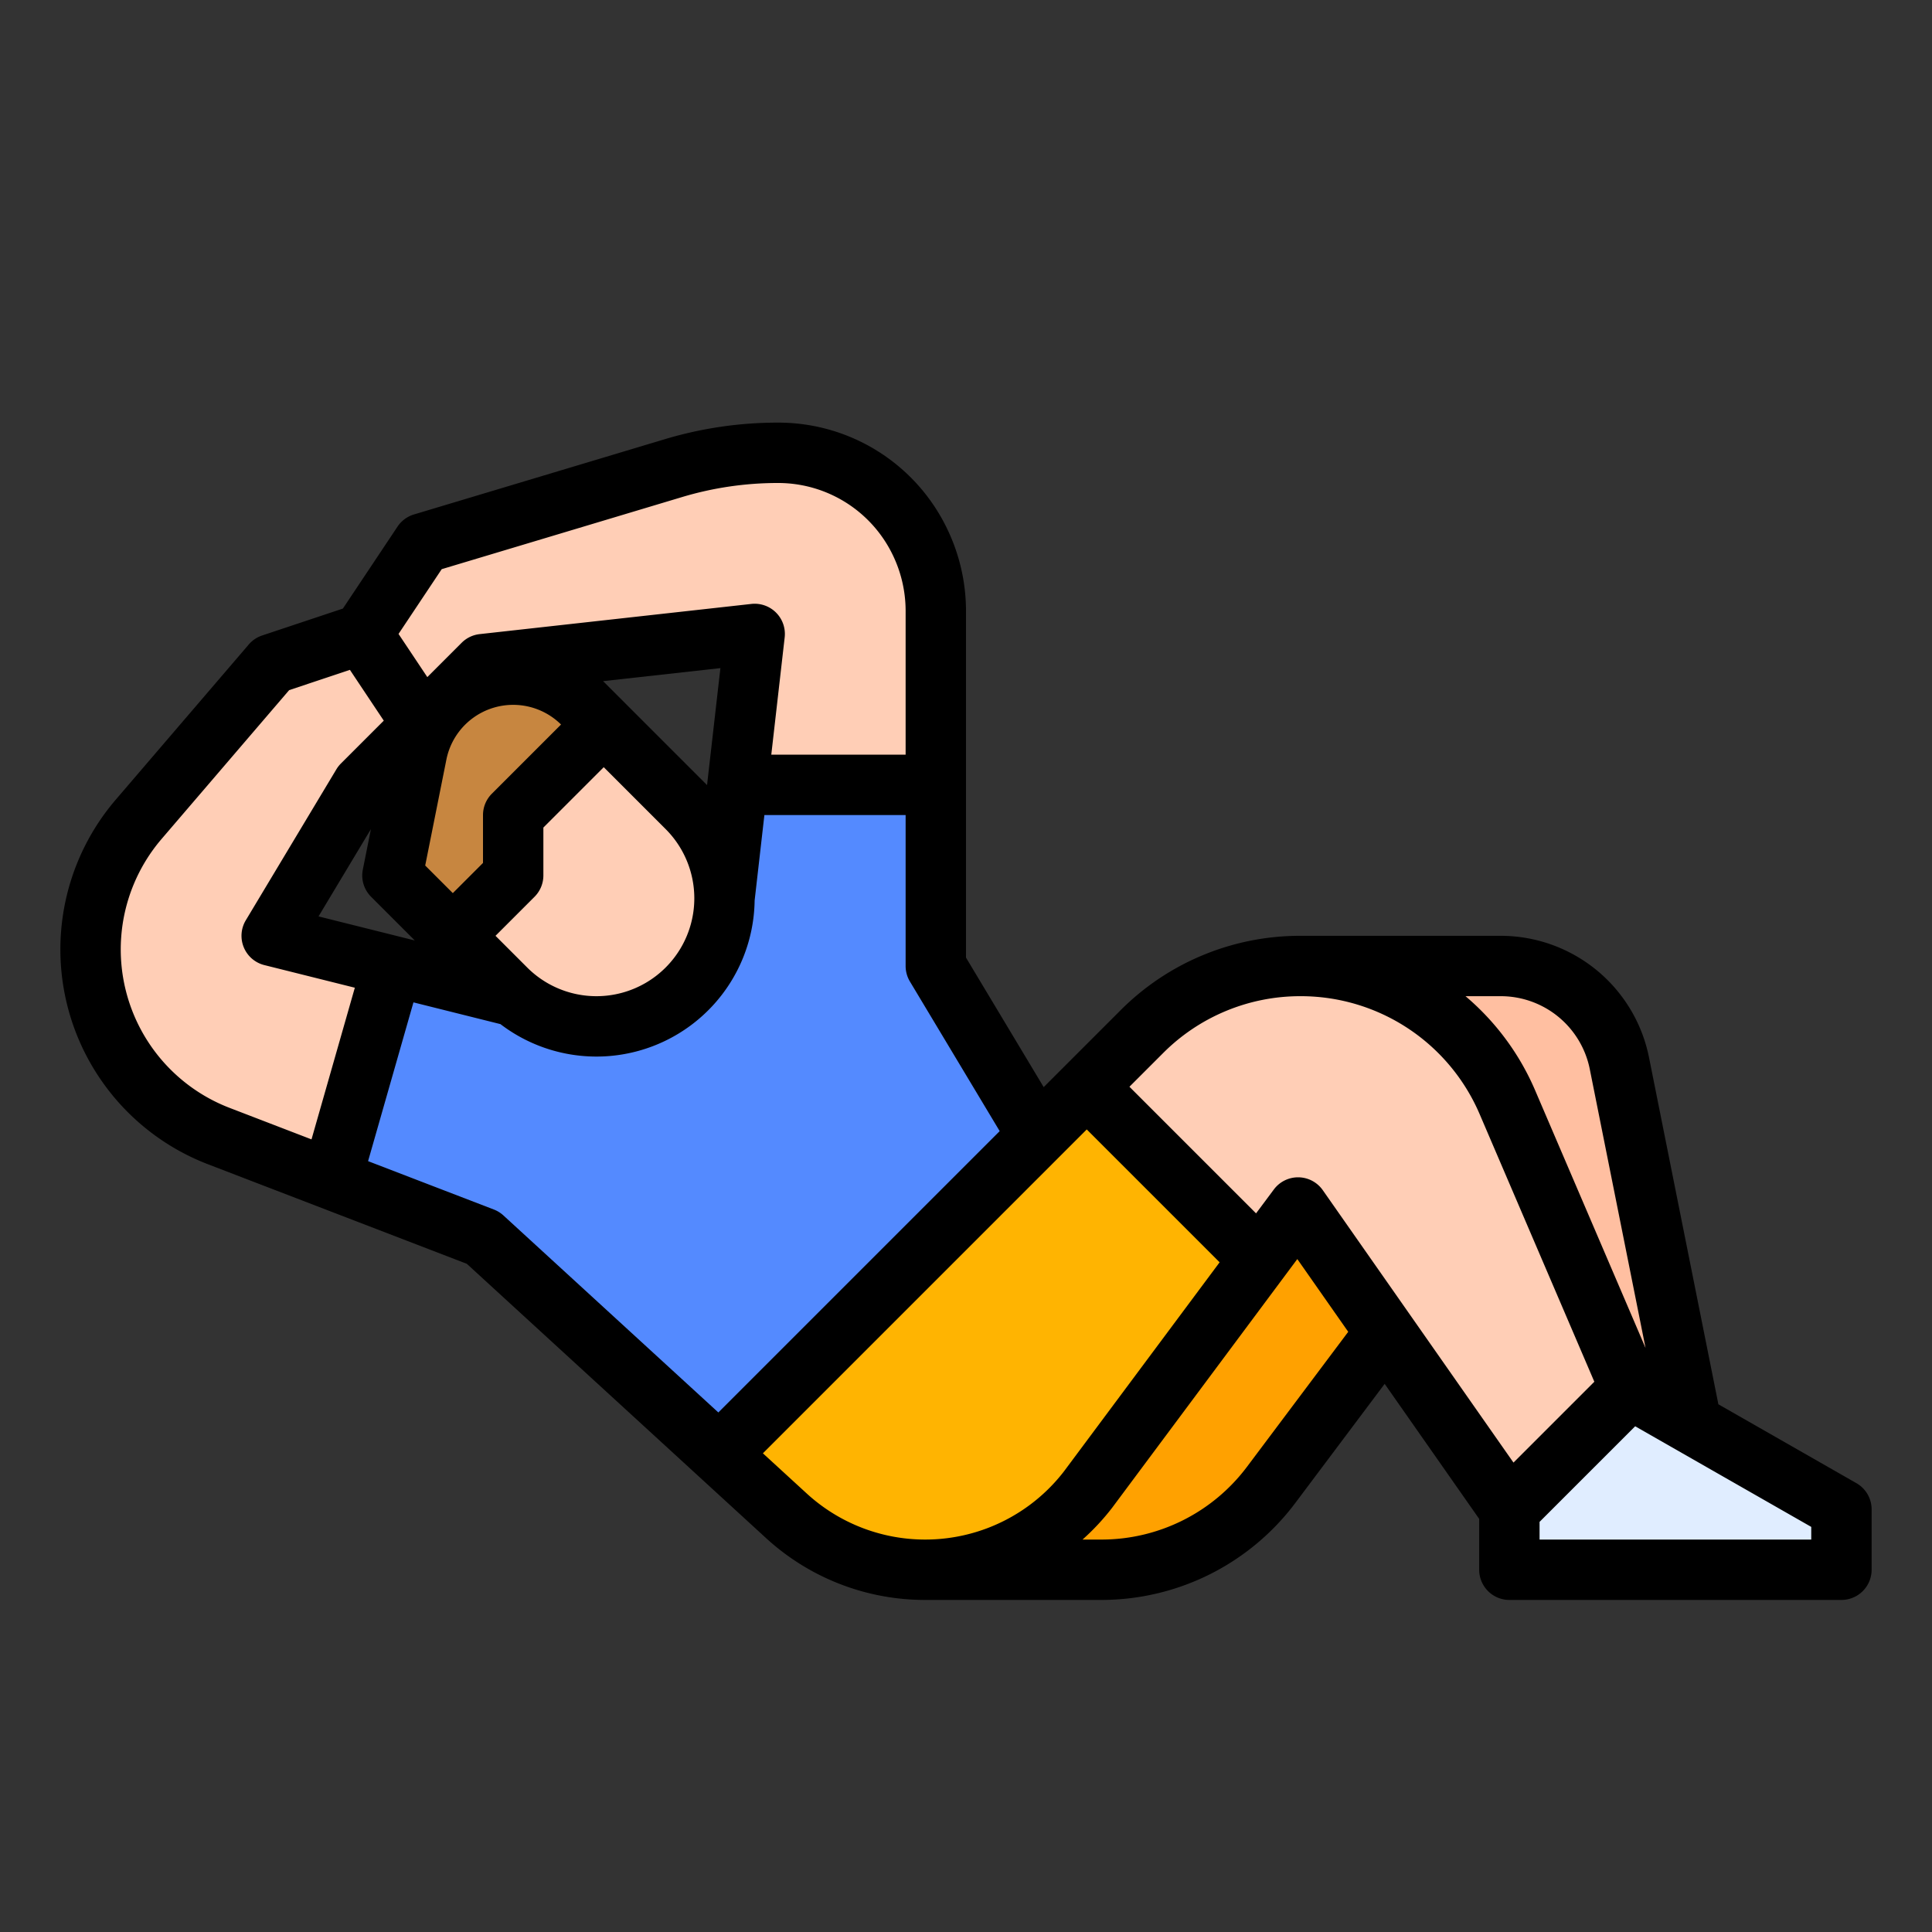 <?xml version="1.0"?>
<svg xmlns="http://www.w3.org/2000/svg" id="filled_outline" data-name="filled outline" viewBox="0 0 512 512" width="512" height="512"><rect x="0" y="0" width="512" height="512" fill="#333333" stroke="none"/><path d="M386.575,327.233,336.8,393.6A56,56,0,0,1,292,416H245.184l97.065-128Z" style="fill:#ffa100"/><path d="M450.532,388.659,429.145,281.724A32,32,0,0,0,397.766,256h-53.074l81.46,142.466Z" style="fill:#ffbfa1"/><path d="M248,256V161.89A41.888,41.888,0,0,0,206.11,120a95.706,95.706,0,0,0-13.96,1.02,96.994,96.994,0,0,0-13.67,3.03L112,144,96,168l-24,8L36.76,217.12a53.002,53.002,0,0,0,21.21,83.95l29.87,11.49L128,328l62.61,57.39L275,301Zm-56-17.94L136,264,72,248l24-40,32-32,72-8-4.57,40Z" style="fill:#ffceb6"/><polygon points="275 301 190.61 385.39 128 328 87.84 312.56 104 256 136 264 192 238.06 195.43 208 248 208 248 256 275 301" style="fill:#548aff"/><path d="M136,232V216l24-24,22.059,22.059a33.941,33.941,0,0,1,9.941,24v0A33.941,33.941,0,0,1,158.059,272h0a33.941,33.941,0,0,1-24-9.941L120,248Z" style="fill:#ffceb6"/><path d="M160,192l-5.578-5.578a26.053,26.053,0,0,0-36.844,0l0,0A26.053,26.053,0,0,0,110.453,199.735L104,232l16,16,16-16V216Z" style="fill:#c78640"/><rect x="96" y="165.578" width="16" height="28.844" rx="8" ry="8" transform="translate(-82.379 87.92) rotate(-33.69)" style="fill:#ffbfa1"/><path d="M432,368l-32,32-56-80-10.24,13.76-45.41,60.98a54.466,54.466,0,0,1-79.97,6.95L190.61,385.39,288,288l14.54-14.54A59.608,59.608,0,0,1,399.48,292.13Z" style="fill:#ffceb6"/><path d="M333.76,333.76l-45.41,60.98a54.466,54.466,0,0,1-79.97,6.95L190.61,385.39,288,288Z" style="fill:#ffb401"/><polygon points="400 400 400 416 488 416 488 400 432 368 400 400" style="fill:#e0edff"/><path d="M55.099,308.532l68.614,26.39,79.266,72.66A62.309,62.309,0,0,0,245.184,424H292a64.305,64.305,0,0,0,51.2-25.6L366.949,366.734,392,402.522V416a8,8,0,0,0,8,8h88a8,8,0,0,0,8-8V400a8,8,0,0,0-4.031-6.946l-36.581-20.903-18.399-91.996A40.108,40.108,0,0,0,397.766,248H344.692a67.168,67.168,0,0,0-47.809,19.803l-20.295,20.295L256,253.784V161.889a50.141,50.141,0,0,0-5.267-22.311A49.616,49.616,0,0,0,206.111,112a104.089,104.089,0,0,0-29.926,4.392L109.701,136.337a7.999,7.999,0,0,0-4.357,3.225L90.866,161.279l-21.396,7.132a8.004,8.004,0,0,0-3.544,2.383L30.684,211.91a60.994,60.994,0,0,0,24.415,96.623ZM213.79,395.789,202.173,385.14,288,299.313l35.212,35.212L281.971,389.916A46.46,46.46,0,0,1,213.79,395.789Zm116.61-6.988A48.23,48.23,0,0,1,292,408h-5.12a61.619,61.619,0,0,0,7.811-8.377c.026-.033.051-.067.076-.101l49.033-65.858,13.494,19.277ZM480,408H408v-4.687l25.336-25.336L480,404.643ZM397.766,264a24.065,24.065,0,0,1,23.534,19.293l14.787,73.936L406.837,288.978A67.546,67.546,0,0,0,388.375,264Zm-53.074,0a51.554,51.554,0,0,1,47.439,31.281l30.383,70.892-21.428,21.428-50.532-72.189a8,8,0,0,0-12.971-.189l-4.715,6.332L299.313,288l8.883-8.883A51.275,51.275,0,0,1,344.692,264Zm-79.765,35.76-74.558,74.558-56.962-52.216a8.004,8.004,0,0,0-2.534-1.569L97.545,307.715l12.022-42.077,23.056,5.764a41.928,41.928,0,0,0,67.362-32.759L202.571,216H240v40a7.997,7.997,0,0,0,1.14,4.116Zm-77.553-91.7-21.717-21.717-5.578-5.578c-.086-.086-.177-.166-.264-.251l31.099-3.455ZM148.683,192.004l-18.339,18.339A7.999,7.999,0,0,0,128,216v12.687l-8,8-7.316-7.316,5.613-28.067A18.049,18.049,0,0,1,148.683,192.004ZM131.313,248l10.343-10.343A7.999,7.999,0,0,0,144,232V219.313l16-16,16.402,16.402a25.941,25.941,0,0,1-36.687,36.687ZM98.343,237.657l11.577,11.577L84.415,242.857l13.883-23.138-2.142,10.712A8,8,0,0,0,98.343,237.657ZM117.058,150.835l63.724-19.118A88.1,88.1,0,0,1,206.111,128a33.705,33.705,0,0,1,30.311,18.733A34.065,34.065,0,0,1,240,161.889V200H204.398l3.55-31.092a8,8,0,0,0-8.832-8.859l-72,8a7.998,7.998,0,0,0-4.773,2.294l-9.1,9.1L105.615,168ZM42.832,222.322l33.8-39.434,16.101-5.367,8.973,13.459L90.343,202.343a7.974,7.974,0,0,0-1.203,1.541l-24,40a8,8,0,0,0,4.919,11.877l23.976,5.994L82.552,301.948l-21.709-8.35A44.994,44.994,0,0,1,42.832,222.322Z"/></svg>
